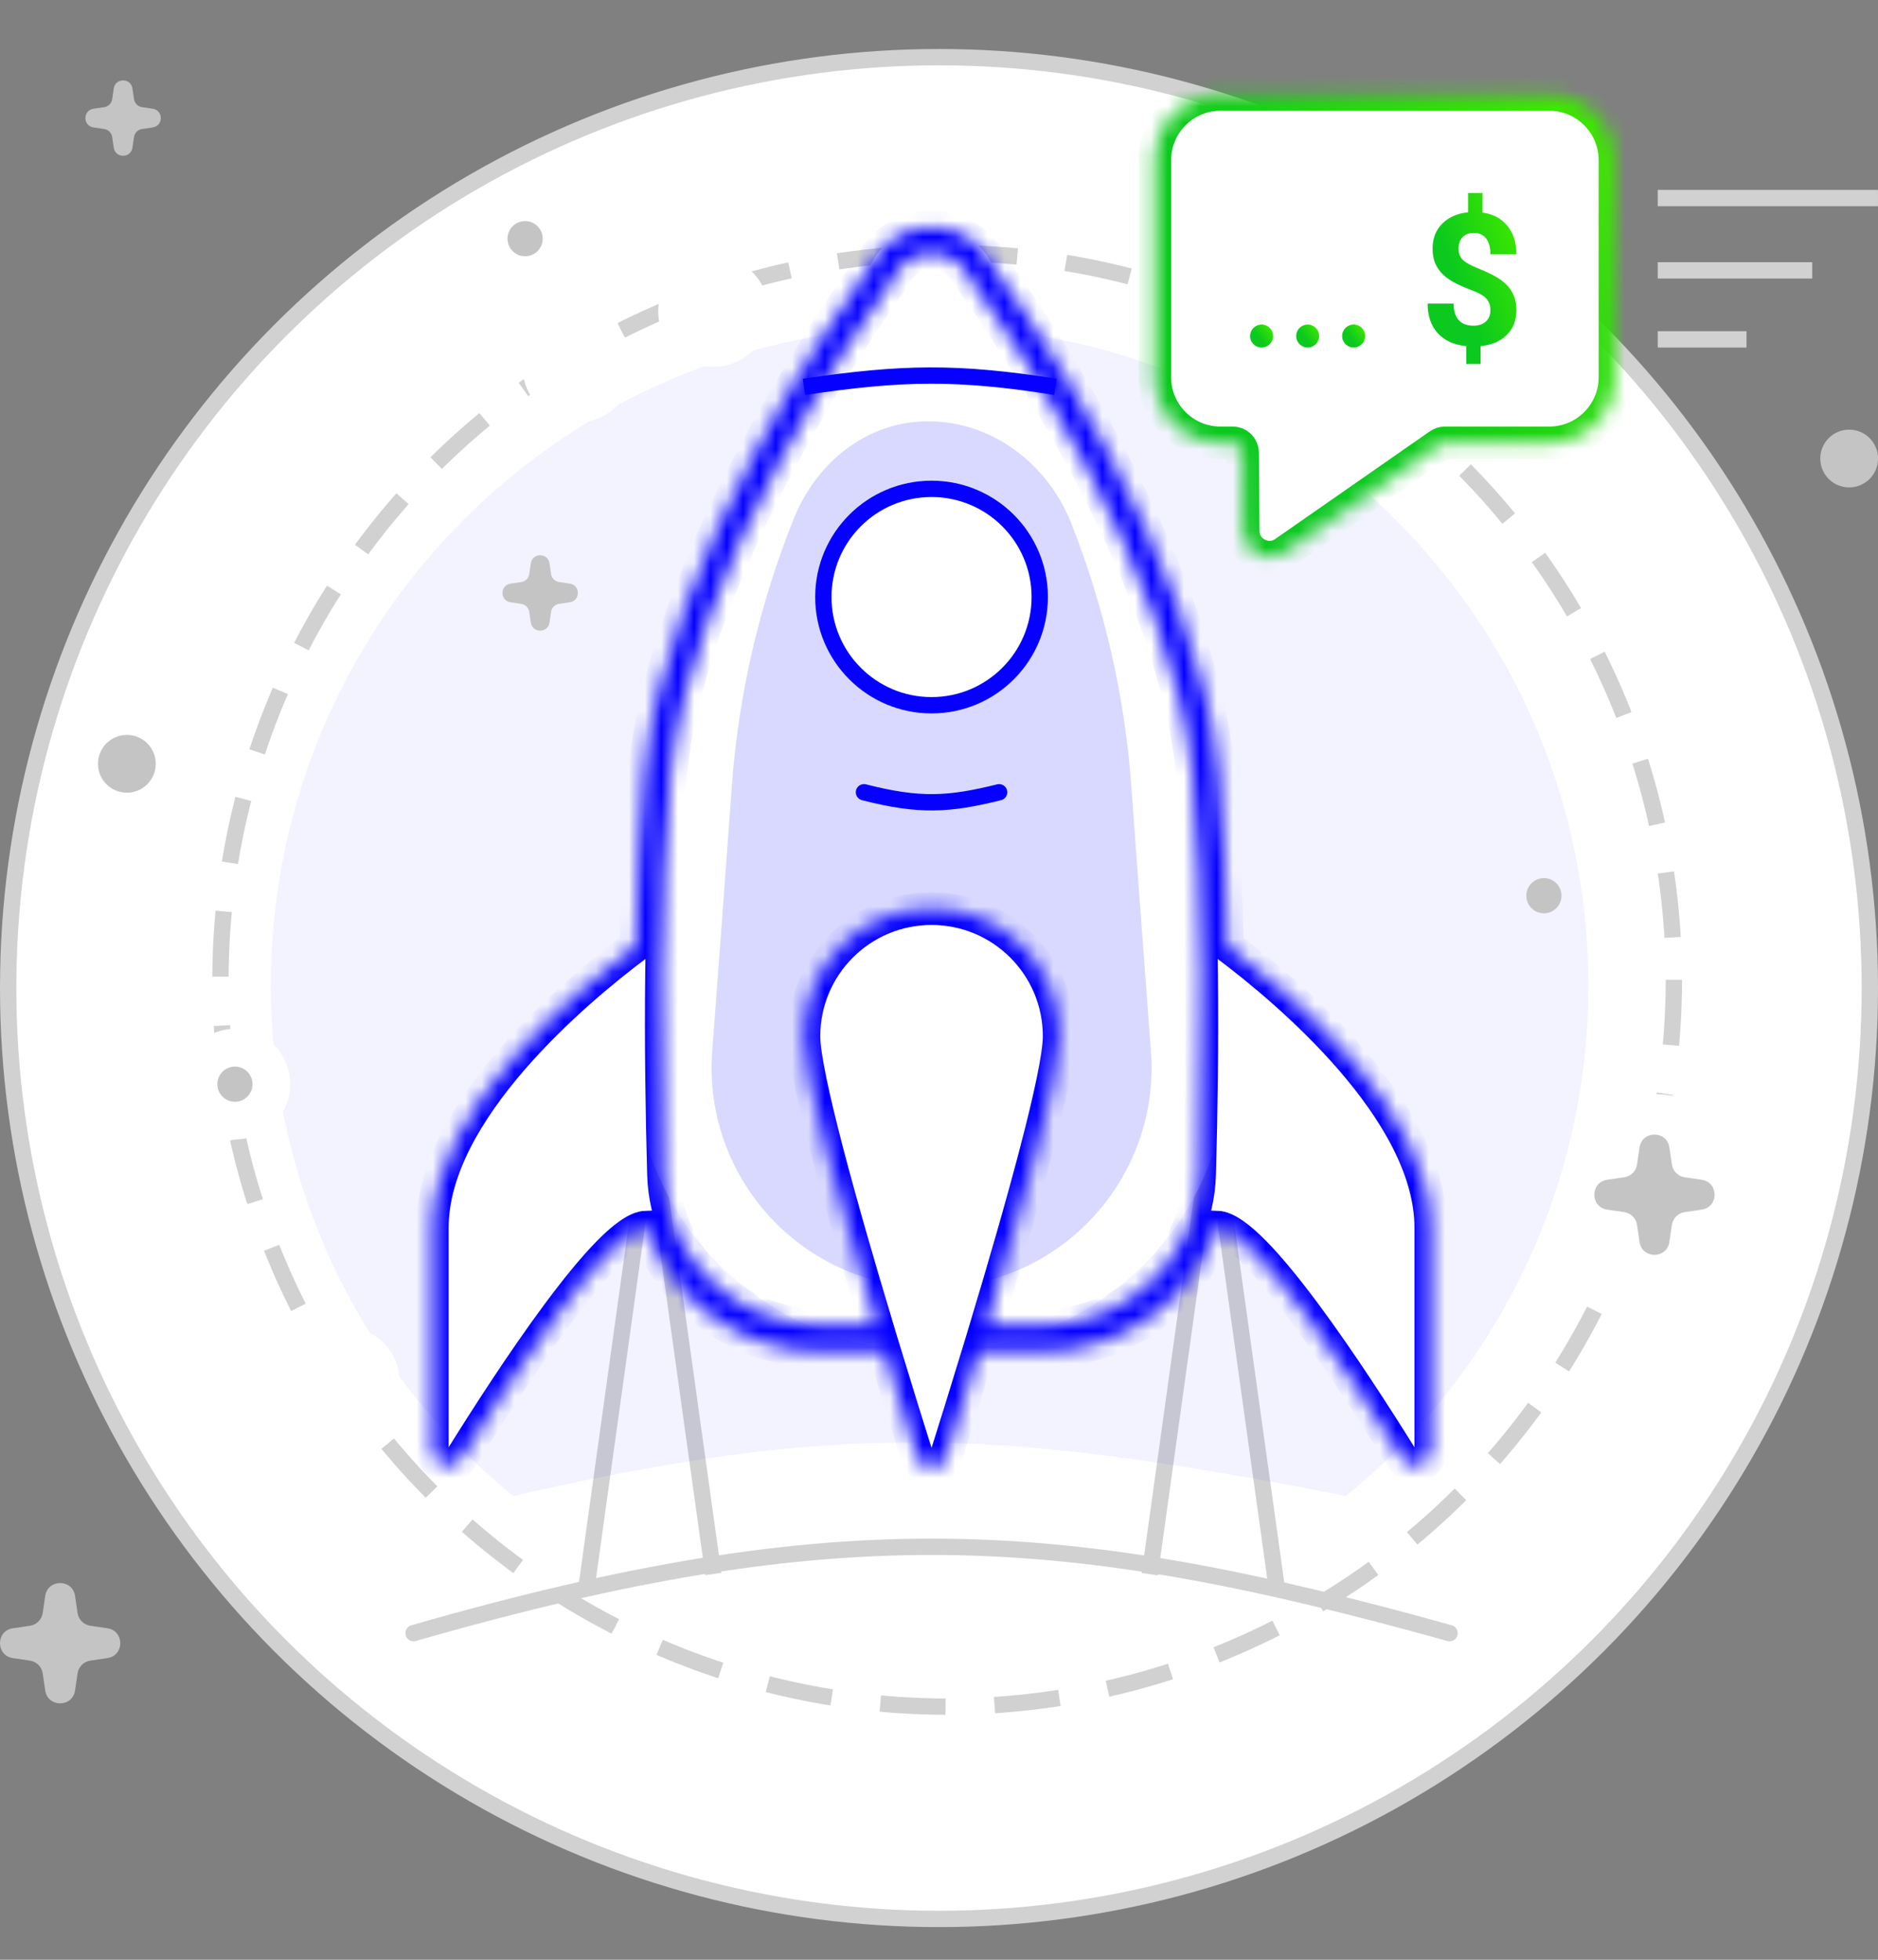<svg width="115" height="120" viewBox="0 0 115 120" fill="none" xmlns="http://www.w3.org/2000/svg">
<rect x="0" y="0" width="115" height="120" fill="#808080" stroke="none"/>
<g clip-path="url(#clip0)">
<circle cx="57.5" cy="60.5" r="57" fill="white" stroke="#D1D1D1"/>
<circle cx="58" cy="60" r="44.5" stroke="#D1D1D1" stroke-dasharray="4 3"/>
<ellipse cx="33.078" cy="36.308" rx="4" ry="4" fill="white"/>
<circle cx="101.31" cy="73.154" r="6.154" fill="white"/>
<ellipse cx="88.31" cy="45.846" rx="3.385" ry="3.385" fill="white"/>
<ellipse cx="24.463" cy="71.231" rx="3.385" ry="3.385" fill="white"/>
<path d="M25.324 100C51.452 92.495 65.175 93.422 88.765 100" stroke="#D1D1D1" stroke-linecap="round"/>
<line x1="74.085" y1="69.957" x2="70.407" y2="96.39" stroke="#D1D1D1"/>
<line y1="-0.5" x2="26.688" y2="-0.5" transform="matrix(0.138 0.99 0.99 -0.138 74.973 70.578)" stroke="#D1D1D1"/>
<line x1="39.608" y1="70.647" x2="35.931" y2="97.081" stroke="#D1D1D1"/>
<line y1="-0.5" x2="26.688" y2="-0.5" transform="matrix(0.138 0.99 0.99 -0.138 40.492 69.888)" stroke="#D1D1D1"/>
<path opacity="0.05" d="M97.267 60.34C97.267 72.947 91.483 84.204 82.425 91.601C60.719 87.349 51.18 87.119 31.427 91.601C22.369 84.204 16.586 72.947 16.586 60.34C16.586 38.061 34.647 20 56.926 20C79.206 20 97.267 38.061 97.267 60.34Z" fill="#0500FF"/>
<path d="M53.078 16.569C53.196 16.405 53.299 16.241 53.394 16.062V16.062C54.948 13.14 59.135 13.14 60.689 16.062V16.062C60.785 16.241 60.887 16.405 61.005 16.569C62.512 18.665 73.37 34.162 74.616 47.247C75.128 52.616 75.241 59.181 75.189 65.199C75.104 75.072 66.915 82.76 57.042 82.76V82.76C47.168 82.76 38.98 75.072 38.894 65.199C38.842 59.181 38.956 52.616 39.467 47.247C40.713 34.162 51.571 18.665 53.078 16.569Z" fill="white"/>
<path opacity="0.15" d="M56.847 25.798C60.758 25.805 64.159 28.399 65.596 32.037C67.63 37.188 68.884 42.654 69.281 48.172C69.645 53.23 70.082 59.111 70.478 64.363C71.066 72.181 64.885 78.853 57.046 78.853V78.853C49.206 78.853 43.026 72.181 43.614 64.363C44.009 59.111 44.447 53.23 44.81 48.172C45.214 42.554 46.507 36.99 48.607 31.758C49.999 28.29 53.11 25.791 56.847 25.798V25.798Z" fill="#0500FF"/>
<mask id="path-15-inside-1" fill="white">
<path fill-rule="evenodd" clip-rule="evenodd" d="M54.17 82.76H50.287C45.321 82.76 41.059 79.603 39.576 75.133C37.275 75.212 31.23 84.467 28.223 89.307C27.729 90.103 26.473 89.754 26.473 88.818L26.473 75.175C26.473 68.023 35.268 60.665 38.927 57.914C38.996 54.178 39.16 50.494 39.469 47.247C40.717 34.144 51.605 18.62 53.087 16.561C53.2 16.403 53.3 16.245 53.392 16.074C54.962 13.172 59.126 13.172 60.696 16.074C60.788 16.245 60.888 16.403 61.001 16.561C62.483 18.62 73.371 34.144 74.618 47.247C74.928 50.494 75.091 54.178 75.161 57.914C78.82 60.665 87.615 68.023 87.615 75.175L87.615 88.818C87.615 89.754 86.359 90.103 85.865 89.307C82.857 84.467 76.812 75.212 74.512 75.133C73.028 79.603 68.767 82.76 63.801 82.76H59.918C59.144 85.306 58.428 87.596 57.904 89.254C57.636 90.105 56.452 90.105 56.184 89.254C55.66 87.596 54.944 85.306 54.17 82.76ZM53.683 81.151H50.287C45.051 81.151 40.773 77.088 40.63 71.913C40.425 64.51 40.368 54.782 41.071 47.4C41.665 41.169 44.578 34.239 47.612 28.516C50.628 22.828 53.675 18.498 54.393 17.5C54.544 17.29 54.681 17.074 54.808 16.84C55.769 15.062 58.319 15.062 59.28 16.84C59.407 17.074 59.544 17.29 59.695 17.5C60.412 18.498 63.459 22.828 66.476 28.516C69.51 34.239 72.423 41.169 73.017 47.4C73.72 54.782 73.663 64.51 73.458 71.913C73.315 77.088 69.037 81.151 63.801 81.151H60.405C62.523 74.112 64.859 65.812 64.859 63.452C64.859 59.136 61.36 55.637 57.044 55.637C52.728 55.637 49.229 59.136 49.229 63.452C49.229 65.812 51.565 74.112 53.683 81.151Z"/>
</mask>
<path fill-rule="evenodd" clip-rule="evenodd" d="M54.17 82.76H50.287C45.321 82.76 41.059 79.603 39.576 75.133C37.275 75.212 31.23 84.467 28.223 89.307C27.729 90.103 26.473 89.754 26.473 88.818L26.473 75.175C26.473 68.023 35.268 60.665 38.927 57.914C38.996 54.178 39.16 50.494 39.469 47.247C40.717 34.144 51.605 18.62 53.087 16.561C53.2 16.403 53.3 16.245 53.392 16.074C54.962 13.172 59.126 13.172 60.696 16.074C60.788 16.245 60.888 16.403 61.001 16.561C62.483 18.62 73.371 34.144 74.618 47.247C74.928 50.494 75.091 54.178 75.161 57.914C78.82 60.665 87.615 68.023 87.615 75.175L87.615 88.818C87.615 89.754 86.359 90.103 85.865 89.307C82.857 84.467 76.812 75.212 74.512 75.133C73.028 79.603 68.767 82.76 63.801 82.76H59.918C59.144 85.306 58.428 87.596 57.904 89.254C57.636 90.105 56.452 90.105 56.184 89.254C55.66 87.596 54.944 85.306 54.17 82.76ZM53.683 81.151H50.287C45.051 81.151 40.773 77.088 40.63 71.913C40.425 64.51 40.368 54.782 41.071 47.4C41.665 41.169 44.578 34.239 47.612 28.516C50.628 22.828 53.675 18.498 54.393 17.5C54.544 17.29 54.681 17.074 54.808 16.84C55.769 15.062 58.319 15.062 59.28 16.84C59.407 17.074 59.544 17.29 59.695 17.5C60.412 18.498 63.459 22.828 66.476 28.516C69.51 34.239 72.423 41.169 73.017 47.4C73.72 54.782 73.663 64.51 73.458 71.913C73.315 77.088 69.037 81.151 63.801 81.151H60.405C62.523 74.112 64.859 65.812 64.859 63.452C64.859 59.136 61.36 55.637 57.044 55.637C52.728 55.637 49.229 59.136 49.229 63.452C49.229 65.812 51.565 74.112 53.683 81.151Z" fill="white" stroke="#0500FF" stroke-width="2" mask="url(#path-15-inside-1)"/>
<path d="M63.669 36.558C63.669 40.218 60.703 43.184 57.044 43.184C53.384 43.184 50.418 40.218 50.418 36.558C50.418 32.899 53.384 29.933 57.044 29.933C60.703 29.933 63.669 32.899 63.669 36.558Z" fill="white" stroke="#0500FF"/>
<path d="M49.23 23.687C55.245 22.796 58.617 22.739 64.631 23.687" stroke="#0500FF"/>
<path d="M52.906 48.512C56.314 49.383 58.104 49.276 61.181 48.512" stroke="#0500FF" stroke-linecap="round"/>
<ellipse cx="14.385" cy="66.385" rx="3.385" ry="3.385" fill="white"/>
<ellipse cx="43.693" cy="19.077" rx="3.385" ry="3.385" fill="white"/>
<ellipse cx="35.385" cy="22.462" rx="3.385" ry="3.385" fill="white"/>
<ellipse cx="21.08" cy="84.615" rx="3.385" ry="3.385" fill="white"/>
<mask id="path-23-inside-2" fill="white">
<path d="M74.74 5.783C72.517 5.783 70.715 7.586 70.715 9.809V23.094C70.715 25.317 72.517 27.119 74.74 27.119L75.488 27.119C75.819 27.119 76.089 27.387 76.091 27.719L76.127 32.517C76.136 33.813 77.594 34.567 78.657 33.827L88.134 27.228C88.235 27.157 88.355 27.119 88.479 27.119H94.869C97.092 27.119 98.895 25.317 98.895 23.094V9.809C98.895 7.586 97.092 5.783 94.869 5.783H74.74Z"/>
</mask>
<path d="M74.74 5.783C72.517 5.783 70.715 7.586 70.715 9.809V23.094C70.715 25.317 72.517 27.119 74.74 27.119L75.488 27.119C75.819 27.119 76.089 27.387 76.091 27.719L76.127 32.517C76.136 33.813 77.594 34.567 78.657 33.827L88.134 27.228C88.235 27.157 88.355 27.119 88.479 27.119H94.869C97.092 27.119 98.895 25.317 98.895 23.094V9.809C98.895 7.586 97.092 5.783 94.869 5.783H74.74Z" fill="white" stroke="url(#paint0_linear)" stroke-width="2" stroke-linecap="round" stroke-linejoin="round" mask="url(#path-23-inside-2)"/>
<ellipse cx="77.255" cy="20.577" rx="0.704" ry="0.704" fill="url(#paint1_linear)"/>
<ellipse cx="80.076" cy="20.577" rx="0.704" ry="0.704" fill="url(#paint2_linear)"/>
<ellipse cx="82.892" cy="20.577" rx="0.705" ry="0.704" fill="url(#paint3_linear)"/>
<path d="M91.265 18.997C91.265 18.696 91.181 18.458 91.012 18.282C90.847 18.102 90.564 17.937 90.164 17.787C89.764 17.636 89.419 17.488 89.129 17.341C88.839 17.19 88.589 17.02 88.38 16.829C88.174 16.635 88.013 16.407 87.895 16.147C87.782 15.886 87.725 15.576 87.725 15.217C87.725 14.597 87.923 14.088 88.319 13.692C88.716 13.296 89.243 13.065 89.9 12.999V11.821H90.781V13.015C91.43 13.107 91.939 13.379 92.306 13.83C92.673 14.277 92.857 14.859 92.857 15.574H91.265C91.265 15.134 91.174 14.806 90.99 14.589C90.81 14.369 90.568 14.259 90.263 14.259C89.962 14.259 89.729 14.345 89.564 14.518C89.399 14.687 89.316 14.921 89.316 15.222C89.316 15.501 89.397 15.725 89.558 15.894C89.72 16.062 90.019 16.235 90.456 16.411C90.896 16.587 91.258 16.754 91.541 16.912C91.823 17.066 92.062 17.242 92.256 17.44C92.451 17.634 92.6 17.858 92.702 18.111C92.805 18.361 92.857 18.652 92.857 18.986C92.857 19.61 92.662 20.116 92.273 20.505C91.884 20.894 91.348 21.123 90.665 21.193V22.288H89.79V21.198C89.037 21.118 88.453 20.852 88.039 20.401C87.627 19.946 87.422 19.342 87.422 18.59H89.013C89.013 19.027 89.116 19.362 89.322 19.597C89.531 19.828 89.83 19.944 90.219 19.944C90.542 19.944 90.797 19.859 90.984 19.691C91.172 19.518 91.265 19.287 91.265 18.997Z" fill="url(#paint4_linear)"/>
<line x1="101.512" y1="12.127" x2="114.998" y2="12.127" stroke="#D1D1D1"/>
<line x1="101.512" y1="16.555" x2="110.972" y2="16.555" stroke="#D1D1D1"/>
<line x1="101.512" y1="20.781" x2="106.946" y2="20.781" stroke="#D1D1D1"/>
<path d="M32.505 34.494C32.602 33.835 33.552 33.835 33.649 34.494L33.746 35.151C33.784 35.403 33.982 35.601 34.234 35.638L34.891 35.736C35.55 35.833 35.55 36.783 34.891 36.88L34.234 36.977C33.982 37.014 33.784 37.212 33.746 37.465L33.649 38.121C33.552 38.78 32.602 38.78 32.505 38.121L32.408 37.465C32.371 37.212 32.173 37.014 31.92 36.977L31.264 36.88C30.605 36.783 30.605 35.833 31.264 35.736L31.92 35.638C32.173 35.601 32.371 35.403 32.408 35.151L32.505 34.494Z" fill="#C4C4C4"/>
<path d="M100.398 70.259C100.554 69.208 102.069 69.208 102.225 70.259L102.379 71.307C102.439 71.71 102.755 72.026 103.158 72.085L104.206 72.24C105.257 72.395 105.257 73.911 104.206 74.067L103.158 74.221C102.755 74.281 102.439 74.597 102.379 75L102.225 76.048C102.069 77.099 100.554 77.099 100.398 76.048L100.244 75C100.184 74.597 99.868 74.281 99.465 74.221L98.417 74.067C97.366 73.911 97.366 72.395 98.417 72.24L99.465 72.085C99.868 72.026 100.184 71.71 100.244 71.307L100.398 70.259Z" fill="#C4C4C4"/>
<path d="M2.769 97.721C2.925 96.67 4.441 96.67 4.596 97.721L4.751 98.769C4.81 99.172 5.126 99.488 5.529 99.547L6.577 99.702C7.628 99.857 7.628 101.373 6.577 101.528L5.529 101.683C5.126 101.743 4.81 102.059 4.751 102.461L4.596 103.51C4.441 104.561 2.925 104.561 2.769 103.51L2.615 102.461C2.555 102.059 2.239 101.743 1.836 101.683L0.788 101.528C-0.263 101.373 -0.263 99.857 0.788 99.702L1.836 99.547C2.239 99.488 2.555 99.172 2.615 98.769L2.769 97.721Z" fill="#C4C4C4"/>
<path d="M6.966 5.417C7.063 4.758 8.013 4.758 8.11 5.417L8.207 6.074C8.245 6.326 8.443 6.524 8.695 6.561L9.352 6.658C10.011 6.756 10.011 7.706 9.352 7.803L8.695 7.9C8.443 7.937 8.245 8.135 8.207 8.387L8.11 9.044C8.013 9.703 7.063 9.703 6.966 9.044L6.869 8.387C6.832 8.135 6.634 7.937 6.381 7.9L5.724 7.803C5.066 7.706 5.066 6.756 5.724 6.658L6.381 6.561C6.634 6.524 6.832 6.326 6.869 6.074L6.966 5.417Z" fill="#C4C4C4"/>
<ellipse cx="32.155" cy="14.615" rx="1.077" ry="1.077" fill="#C4C4C4"/>
<ellipse cx="14.386" cy="66.385" rx="1.077" ry="1.077" fill="#C4C4C4"/>
<ellipse cx="113.234" cy="28.077" rx="1.769" ry="1.769" fill="#C4C4C4"/>
<ellipse cx="7.769" cy="46.769" rx="1.769" ry="1.769" fill="#C4C4C4"/>
<circle cx="94.542" cy="54.846" r="1.077" fill="#C4C4C4"/>
<path d="M87.922 21.737L89.153 21.725C89.153 21.725 89.166 22.155 89.164 22.431C89.163 22.703 89.146 23.128 89.146 23.128L87.936 23.122L87.922 21.737Z" fill="white"/>
<path d="M87.922 24.166L89.153 24.154C89.153 24.154 89.166 24.584 89.164 24.86C89.163 25.132 89.146 25.556 89.146 25.556L87.936 25.551L87.922 24.166Z" fill="white"/>
</g>
<defs>
<linearGradient id="paint0_linear" x1="93.093" y1="3.832" x2="64.083" y2="25.323" gradientUnits="userSpaceOnUse">
<stop stop-color="#3CE700"/>
<stop offset="0.568" stop-color="#0BC91E"/>
</linearGradient>
<linearGradient id="paint1_linear" x1="77.67" y1="19.775" x2="76.225" y2="20.851" gradientUnits="userSpaceOnUse">
<stop stop-color="#3CE700"/>
<stop offset="0.568" stop-color="#0BC91E"/>
</linearGradient>
<linearGradient id="paint2_linear" x1="80.49" y1="19.775" x2="79.045" y2="20.851" gradientUnits="userSpaceOnUse">
<stop stop-color="#3CE700"/>
<stop offset="0.568" stop-color="#0BC91E"/>
</linearGradient>
<linearGradient id="paint3_linear" x1="83.306" y1="19.775" x2="81.862" y2="20.851" gradientUnits="userSpaceOnUse">
<stop stop-color="#3CE700"/>
<stop offset="0.568" stop-color="#0BC91E"/>
</linearGradient>
<linearGradient id="paint4_linear" x1="91.738" y1="11.101" x2="84.2" y2="14.016" gradientUnits="userSpaceOnUse">
<stop stop-color="#3CE700"/>
<stop offset="0.568" stop-color="#0BC91E"/>
</linearGradient>
<clipPath id="clip0">
<rect width="115" height="120" fill="white"/>
</clipPath>
</defs>
</svg>
